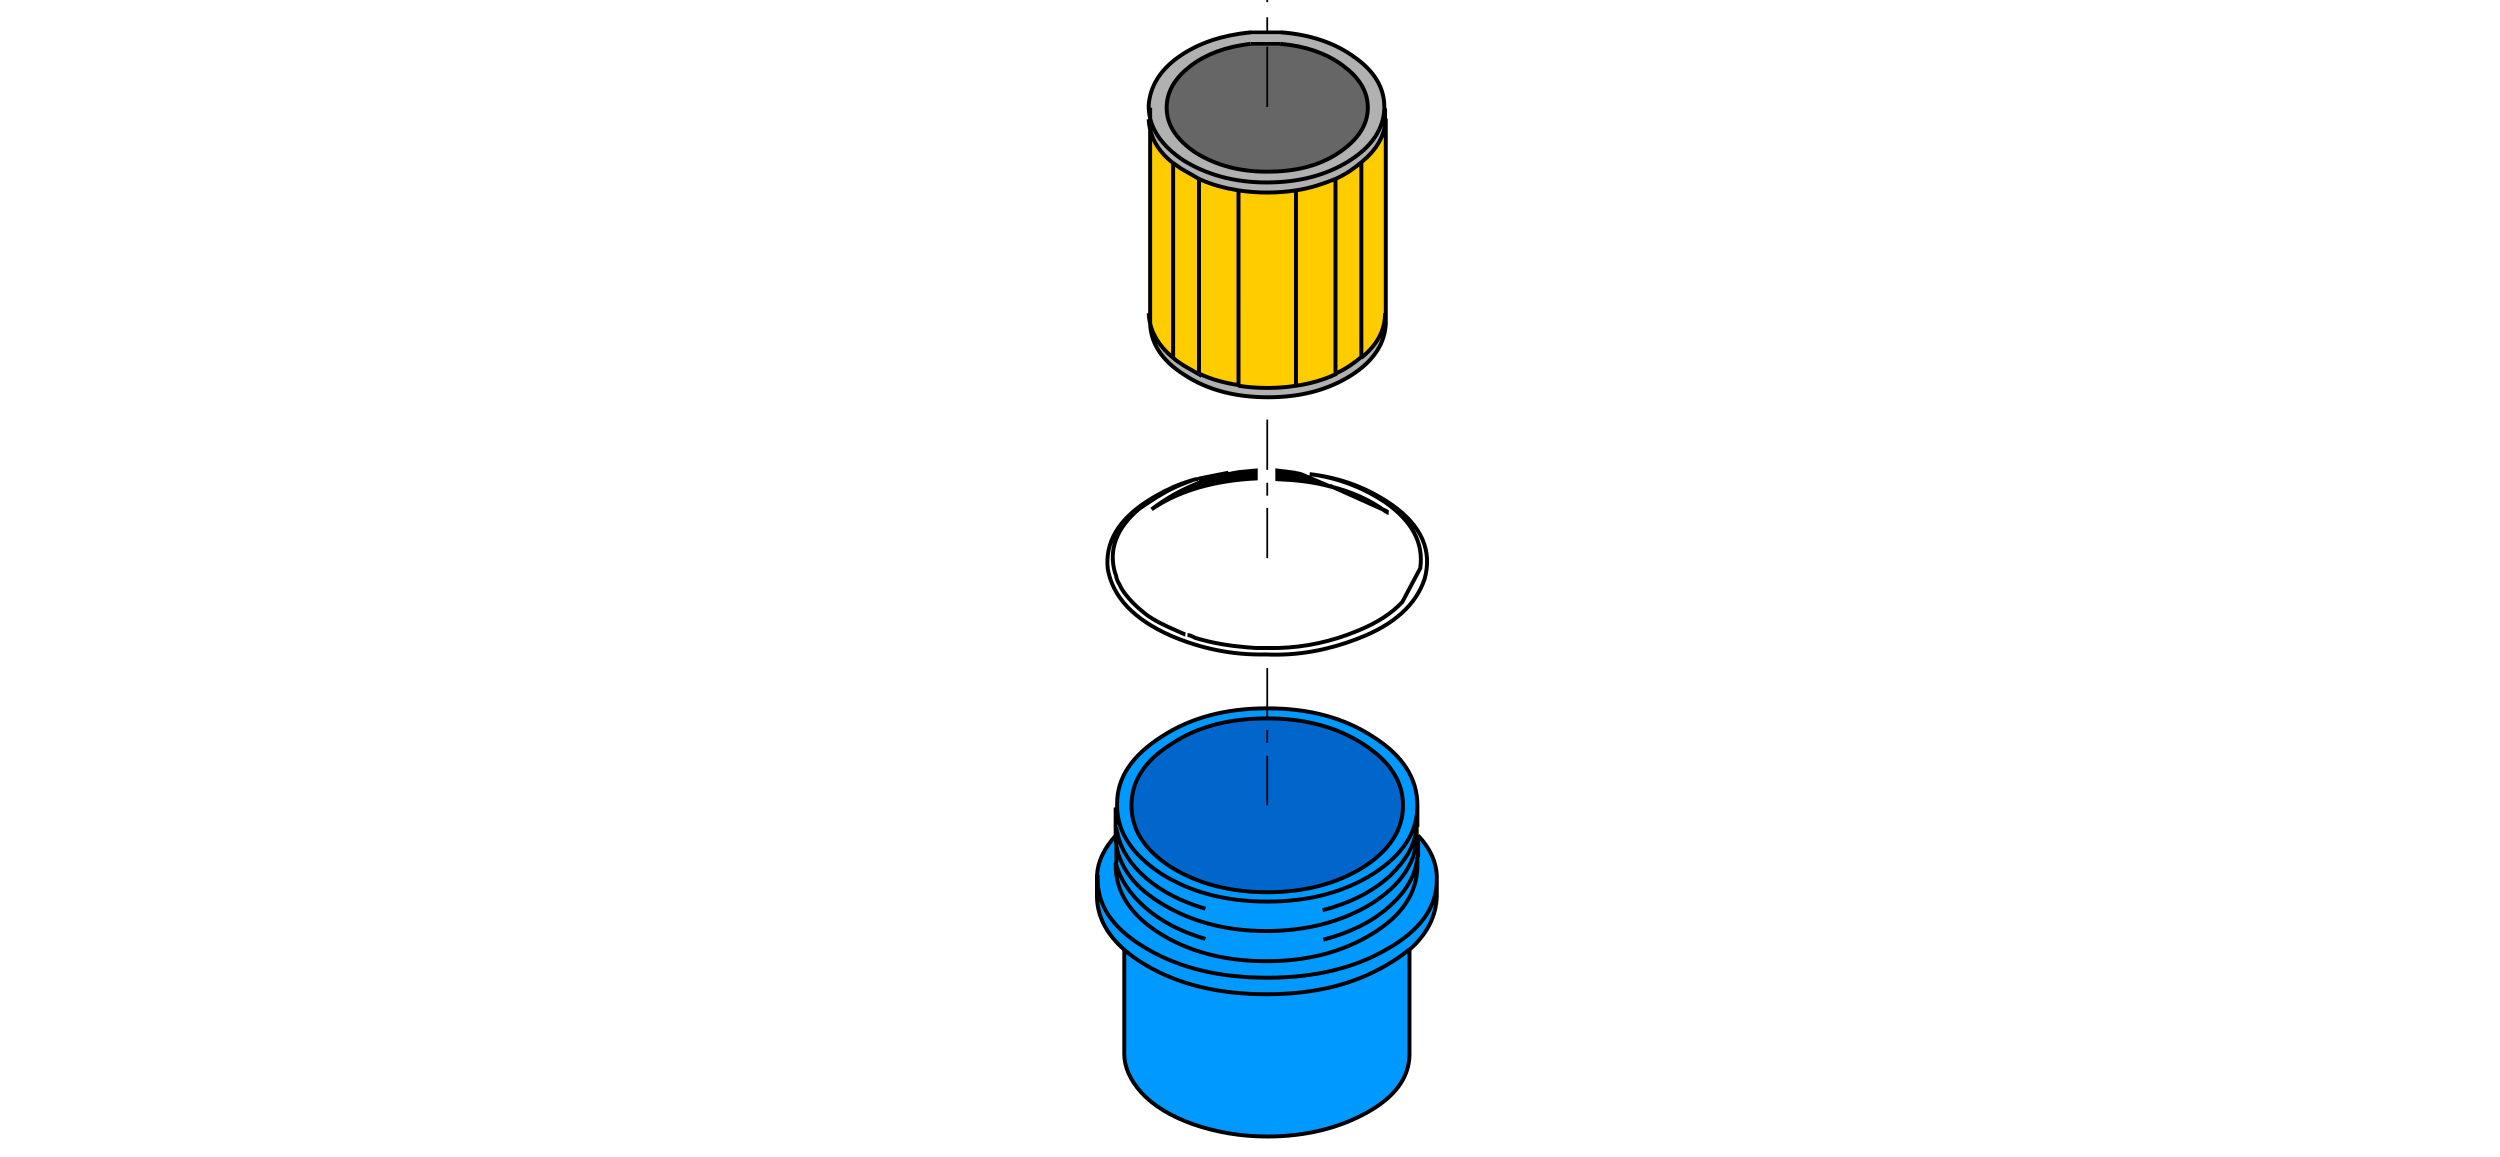 <?xml version="1.0" encoding="utf-8"?>
<!-- Generator: Adobe Illustrator 24.1.2, SVG Export Plug-In . SVG Version: 6.00 Build 0)  -->
<svg version="1.1" id="Ebene_1" xmlns="http://www.w3.org/2000/svg" xmlns:xlink="http://www.w3.org/1999/xlink" x="0px" y="0px"
	 viewBox="0 0 348 161" style="enable-background:new 0 0 348 161;" xml:space="preserve">
<style type="text/css">
	.st0{fill:#0099FF;}
	.st1{fill:#0066CC;}
	.st2{fill:#FFCC00;}
	.st3{fill:#B1B1B1;}
	.st4{fill:#666666;}
	.st5{fill:none;stroke:#000000;stroke-width:0.25;stroke-miterlimit:5;}
	.st6{fill:none;stroke:#000000;stroke-width:0.55;stroke-miterlimit:5;}
	.st7{fill:none;stroke:#000000;stroke-width:0.5;stroke-miterlimit:5;}
</style>
<path class="st0" d="M166.1,156.5c3.2,1.1,6.6,1.7,10.3,1.7c5.5,0,10.2-1.1,14-3.4c3.9-2.3,5.8-5,5.8-8.1v-14.5
	c-0.9,0.8-2,1.5-3.2,2.2c-4.6,2.6-10.1,4-16.6,4c-6.5,0-12.1-1.3-16.7-4c-1.2-0.7-2.2-1.4-3.1-2.2v14.5c0,1.9,0.8,3.7,2.3,5.3
	C160.5,153.9,163,155.4,166.1,156.5 M152.7,122.4c0,0.1,0,0.2,0,0.2l0-0.9C152.8,122,152.7,122.2,152.7,122.4 M155.4,116.2
	L155.4,116.2L155.4,116.2C155.4,116.2,155.4,116.2,155.4,116.2 M200,124.8l0-2.3c0,3.8-2.3,6.9-6.9,9.6c-4.6,2.7-10.2,4-16.7,4
	c-6.5,0-12.1-1.3-16.7-4c-4.5-2.6-6.8-5.7-6.9-9.4l0,2c0,2.8,1.3,5.3,3.8,7.5c0.9,0.8,1.9,1.5,3.1,2.2c4.6,2.7,10.2,4,16.7,4
	c6.5,0,12-1.3,16.6-4c1.2-0.7,2.3-1.4,3.2-2.2C198.7,130,200,127.6,200,124.8 M197.4,119.3c-0.2,2.4-1.5,4.7-3.7,6.7
	c-2.4,2.2-5.5,3.8-9.4,4.8c3.9-1,7-2.6,9.4-4.8C195.9,124,197.1,121.7,197.4,119.3v-2.8c-0.1,3.6-2.2,6.7-6.3,9.3
	c-4.1,2.6-9,3.8-14.7,3.8c-5.8,0-10.7-1.3-14.8-4c-4-2.6-6.1-5.6-6.1-9.2v3.6c0.6,2.3,1.9,4.4,4.2,6.3c2.2,1.9,4.9,3.3,8.3,4.3
	c-3.4-1-6.1-2.4-8.3-4.3c-2.2-1.9-3.6-4-4.2-6.3l0,0.3c0,3.7,2,6.9,6.1,9.5c4.1,2.6,9.1,3.9,14.9,3.9c5.7,0,10.6-1.3,14.7-3.8
	c4.1-2.5,6.2-5.6,6.3-9.3L197.4,119.3 M197.4,112.4c0-0.1,0-0.2,0-0.3c0-3.7-2-6.9-6.1-9.5c-4.1-2.6-9.1-4-14.8-4v1.3
	c5.2,0,9.7,1.2,13.4,3.6c3.7,2.4,5.5,5.2,5.5,8.5c0,3.4-1.8,6.2-5.5,8.6c-3.7,2.3-8.2,3.5-13.4,3.5c-5.2,0-9.7-1.2-13.4-3.5
	c-3.7-2.4-5.5-5.2-5.5-8.6c0-3.3,1.8-6.2,5.5-8.5c3.7-2.4,8.2-3.6,13.4-3.6v-1.3c-5.8,0-10.7,1.3-14.8,4c-4,2.6-6.1,5.6-6.1,9.3v0.5
	c0.1,3.6,2.2,6.6,6.1,9.2c4.1,2.6,9,3.9,14.8,3.9c5.8,0,10.7-1.3,14.8-3.9C195.2,119,197.3,115.9,197.4,112.4 M197.4,116.3v0.2v2.8
	l0,1.4c-0.1,3.6-2.2,6.7-6.3,9.3c-4.1,2.6-9,3.8-14.7,3.8c-5.8,0-10.8-1.3-14.9-3.9c-4.1-2.6-6.1-5.8-6.1-9.5l0-0.3v-3.6v-0.2v0
	c-1.6,1.8-2.5,3.6-2.6,5.6l0,0.9c0.1,3.7,2.4,6.8,6.9,9.4c4.6,2.7,10.2,4,16.7,4c6.5,0,12.1-1.3,16.7-4c4.6-2.6,6.9-5.8,6.9-9.6
	v-0.1c0-0.1,0-0.2,0-0.3C199.9,120.1,199,118.1,197.4,116.3 M197.4,116.5v-0.2v-1.2c-0.2,2.5-1.5,4.7-3.7,6.8
	c-2.4,2.2-5.5,3.8-9.4,4.8c3.9-1,7-2.6,9.4-4.8c2.2-2,3.4-4.3,3.7-6.8v-2.7c-0.1,3.6-2.2,6.6-6.1,9.2c-4.1,2.6-9,3.9-14.8,3.9
	c-5.8,0-10.7-1.3-14.8-3.9c-4-2.6-6-5.7-6.1-9.2v3.9c0,0,0.1-0.1,0.1-0.1l0.1-0.2c0.5,2.3,1.8,4.4,4,6.3c2.2,1.9,4.9,3.3,8.3,4.3
	c-3.4-1-6.1-2.4-8.3-4.3c-2.2-1.9-3.5-4-4-6.3l-0.1,0.2l-0.1,0.1v0.2c0.1,3.6,2.1,6.7,6.1,9.2c4.1,2.6,9.1,4,14.8,4
	c5.7,0,10.6-1.3,14.7-3.8C195.2,123.3,197.3,120.2,197.4,116.5 M192.9,71.2c-2.2-1.6-4.8-2.7-7.8-3.5L192.9,71.2 M156,81.4
	c-0.2-0.3-0.3-0.6-0.4-0.9c0,0.1,0.1,0.2,0.1,0.3C155.8,81,155.9,81.2,156,81.4 M169.2,66.2c-0.7,0.1-1.5,0.3-2.2,0.5l4-0.8
	L169.2,66.2z"/>
<path class="st1" d="M189.8,120.6c3.7-2.4,5.5-5.2,5.5-8.6c0-3.3-1.8-6.2-5.5-8.5c-3.7-2.4-8.2-3.6-13.4-3.6s-9.7,1.2-13.4,3.6
	c-3.7,2.4-5.5,5.2-5.5,8.5c0,3.4,1.8,6.2,5.5,8.6c3.7,2.3,8.2,3.5,13.4,3.5C181.6,124.1,186.1,123,189.8,120.6 M176.4,103.4v-1.8
	V103.4 M176.4,112.1v-6.9V112.1z"/>
<path d="M192.9,71.2c0.1,0,0.2,0.1,0.2,0.2c0,0-0.1-0.1-0.1-0.1L192.9,71.2 M177.8,65.5v1.2c2.6,0.1,5,0.5,7.3,1l-4-1.8
	c-0.3-0.1-0.6-0.1-0.9-0.2L177.8,65.5 M174.8,66.6v-1.2l-2.2,0.2c-4.5,0.7-8.6,2.4-12.3,5.2C164.1,68.4,168.9,66.9,174.8,66.6
	 M165.5,88.4c-0.1,0-0.1,0-0.2,0c0.2,0.1,0.5,0.2,0.7,0.2C165.8,88.5,165.7,88.4,165.5,88.4 M166.5,66.8l0.3,0l0.2-0.1
	c0.7-0.2,1.4-0.3,2.2-0.5l1.8-0.3C169.4,66,167.9,66.3,166.5,66.8 M165.4,67.2c0.5-0.2,0.9-0.3,1.4-0.4l-0.3,0l-0.4,0.1
	C165.8,67,165.6,67.1,165.4,67.2z"/>
<path class="st2" d="M185.9,25c-1.7,0.8-3.5,1.3-5.5,1.6l0,27.1c2-0.3,3.8-0.9,5.5-1.6L185.9,25 M164.8,23.8c-0.5-0.3-1-0.7-1.5-1
	v27c0.4,0.4,0.9,0.7,1.5,1.1c0.7,0.4,1.4,0.8,2.1,1.2V25C166.1,24.6,165.4,24.2,164.8,23.8 M163.3,22.8c-2.2-1.8-3.3-3.8-3.4-6.1
	v26.9c0.1,2.3,1.2,4.4,3.4,6.2V22.8 M172.4,26.6c-2-0.3-3.8-0.8-5.5-1.6V52c1.7,0.8,3.5,1.3,5.5,1.6V26.6 M180.4,26.6
	c-1.3,0.2-2.6,0.3-4,0.3c-1.4,0-2.7-0.1-4-0.3v27.1c1.3,0.2,2.6,0.3,4,0.3c1.4,0,2.7-0.1,4-0.3L180.4,26.6 M192.8,16.6
	c-0.1,2.3-1.2,4.4-3.4,6.1l0,27.1c2.2-1.8,3.3-3.8,3.3-6.2V16.6 M187.9,23.9c-0.6,0.4-1.3,0.8-2,1.1l0,27.1c0.7-0.3,1.4-0.7,2-1.1
	c0.6-0.4,1.1-0.8,1.6-1.2l0-27.1C189,23.1,188.4,23.5,187.9,23.9z"/>
<path class="st3" d="M192.8,45.1v-1.5c-0.1,2.3-1.2,4.4-3.3,6.2c-0.5,0.4-1,0.8-1.6,1.2c-0.6,0.4-1.3,0.8-2,1.1
	c-1.7,0.8-3.5,1.3-5.5,1.6c-1.3,0.2-2.6,0.3-4,0.3c-1.4,0-2.7-0.1-4-0.3c-2-0.3-3.9-0.9-5.5-1.6c-0.7-0.3-1.4-0.7-2.1-1.2
	c-0.6-0.3-1.1-0.7-1.5-1.1c-2.2-1.8-3.3-3.9-3.4-6.2v1.3c0,2.9,1.6,5.4,4.8,7.4c3.2,2,7.1,3.1,11.6,3.1c4.5,0,8.3-1,11.5-3
	C191.1,50.4,192.7,48,192.8,45.1 M192.8,15.1c-0.1,2.8-1.8,5.3-4.9,7.3c-3.2,2-7,3-11.5,3c-4.5,0-8.4-1-11.6-3.1
	c-3.2-2-4.8-4.4-4.8-7.3v1.6c0.1,2.3,1.2,4.4,3.4,6.1c0.5,0.3,0.9,0.7,1.5,1c0.7,0.4,1.4,0.8,2.1,1.2c1.7,0.8,3.6,1.3,5.5,1.6
	c1.3,0.2,2.6,0.3,4,0.3c1.4,0,2.7-0.1,4-0.3c2-0.3,3.8-0.9,5.5-1.6c0.7-0.3,1.4-0.7,2-1.1c0.6-0.4,1.1-0.8,1.6-1.2
	c2.2-1.8,3.3-3.8,3.4-6.1V15.1 M178.4,4.5l-2.1,0h-2.3c-4,0.4-7.3,1.5-10,3.4c-2.7,1.9-4,4.2-4.2,6.7v0.4c0.1,2.8,1.7,5.2,4.8,7.3
	c3.2,2,7.1,3.1,11.6,3.1c4.5,0,8.3-1,11.5-3c3.2-2,4.8-4.5,4.9-7.3v-0.2c0-2.7-1.4-5-4.1-6.9C186,6,182.5,4.8,178.4,4.5 M174.1,6.1
	h4.1c3.5,0.3,6.4,1.3,8.7,3c2.3,1.7,3.5,3.6,3.5,5.9c0,2.4-1.4,4.5-4.1,6.3c-2.7,1.8-6,2.6-9.9,2.6c-3.9,0-7.1-0.9-9.9-2.6
	c-2.7-1.8-4.1-3.9-4.1-6.3c0-2.2,1.1-4.1,3.3-5.8C167.9,7.5,170.8,6.4,174.1,6.1z"/>
<path class="st4" d="M178.2,6.1h-4.1c-3.4,0.4-6.2,1.4-8.4,3.1c-2.2,1.6-3.3,3.6-3.3,5.8c0,2.4,1.4,4.5,4.1,6.3
	c2.7,1.8,6,2.6,9.9,2.6c3.9,0,7.2-0.9,9.9-2.6c2.7-1.8,4.1-3.9,4.1-6.3c0-2.2-1.2-4.2-3.5-5.9C184.6,7.4,181.7,6.4,178.2,6.1
	 M176.4,14.9V6.5V14.9z"/>
<path id="Layer4_5_1_STROKES" class="st5" d="M176.4,0.3v-5.1 M176.4,4.5V2.4 M176.4,65.4v-7 M176.4,77.7v-7 M176.4,69v-1.8
	 M176.4,14.9V6.5 M176.4,100v-1.3 M176.4,103.4v-1.8 M176.4,98.6V93 M176.4,112.1v-6.9"/>
<path id="Layer4_5_2_STROKES" class="st6" d="M174.1,4.5c-4,0.4-7.3,1.5-10,3.4c-2.7,1.9-4,4.2-4.2,6.7v0.4c0.1,2.8,1.7,5.2,4.8,7.3
	c3.2,2,7.1,3.1,11.6,3.1c4.5,0,8.3-1,11.5-3c3.2-2,4.8-4.5,4.9-7.3v-0.2c0-2.7-1.4-5-4.1-6.9c-2.7-2-6.2-3.2-10.3-3.5 M178.2,6.1
	c3.5,0.3,6.4,1.3,8.7,3c2.3,1.7,3.5,3.6,3.5,5.9c0,2.4-1.4,4.5-4.1,6.3c-2.7,1.8-6,2.6-9.9,2.6c-3.9,0-7.1-0.9-9.9-2.6
	c-2.7-1.8-4.1-3.9-4.1-6.3c0-2.2,1.1-4.1,3.3-5.8c2.2-1.7,5-2.7,8.4-3.1 M192.8,16.6v-1.5 M159.9,16.6c0.1,2.3,1.2,4.4,3.4,6.1
	c0.5,0.3,0.9,0.7,1.5,1c0.7,0.4,1.4,0.8,2.1,1.2c1.7,0.8,3.6,1.3,5.5,1.6c1.3,0.2,2.6,0.3,4,0.3c1.4,0,2.7-0.1,4-0.3
	c2-0.3,3.8-0.9,5.5-1.6c0.7-0.3,1.4-0.7,2-1.1c0.6-0.4,1.1-0.8,1.6-1.2c2.2-1.8,3.3-3.8,3.4-6.1v27v1.5c-0.1,2.8-1.7,5.3-4.9,7.3
	c-3.2,2-7,3-11.5,3c-4.5,0-8.4-1-11.6-3.1c-3.2-2-4.8-4.5-4.8-7.4v-1.3V16.6v-1.6 M172.4,53.7c1.3,0.2,2.6,0.3,4,0.3
	c1.4,0,2.7-0.1,4-0.3l0-27.1 M166.9,52c1.7,0.8,3.5,1.3,5.5,1.6V26.6 M166.8,66.7l-0.3,0l-0.4,0.1c-0.3,0.1-0.5,0.2-0.8,0.3
	l-0.5,0.2c-1.8,0.7-3.4,1.6-5,2.7c-0.2,0.1-0.4,0.3-0.6,0.4l-0.6,0.4c-3.2,2.7-4.3,5.7-3.4,8.9c0.1,0.2,0.2,0.5,0.2,0.7
	c0.1,0.3,0.2,0.6,0.4,0.9l0.3,0.6c0.8,1.3,2,2.5,3.4,3.6c1.2,0.9,2.7,1.6,4.3,2.3l0.9,0.4c0.1,0,0.2,0.1,0.2,0.1c0,0,0.1,0,0.1,0
	 M166,88.6l0.4,0.2c2.3,0.7,4.7,1.1,7.1,1.3l1.3,0.1c0.5,0,0.9,0,1.4,0h1c0.1,0,0.1,0,0.2,0h0.1c0,0,0.1,0,0.1,0c0,0,0.1,0,0.1,0
	c0,0,0.1,0,0.1,0h0.1c3.8-0.1,7.5-0.9,11.1-2.4c2.7-1.1,4.7-2.4,6.2-4l2.5-4.7c0.5-3.6-1.2-6.6-4.9-9.2c-3-2-6.5-3.4-10.5-3.9
	c4.4,0.5,8.2,2,11.5,4.3c4.1,2.9,5.6,6.4,4.5,10.3c-1.2,3.6-4.3,6.4-9.3,8.3c-4.1,1.6-8.4,2.4-12.8,2.2c-4.6,0.1-9-0.8-13.2-2.6
	c-5.2-2.3-8.1-5.4-8.8-9.3c-0.4-3.7,1.5-6.9,5.6-9.5c0.6-0.4,1.3-0.8,1.9-1.1c0.3-0.2,0.5-0.3,0.8-0.4c1.1-0.6,2.3-1,3.6-1.4
	 M166.8,66.7l0.2-0.1l4-0.8 M174.8,66.6c-5.8,0.3-10.7,1.7-14.5,4.3c3.7-2.8,7.8-4.5,12.3-5.2l2.2-0.2V66.6z M185.1,67.7
	c-2.2-0.6-4.7-0.9-7.3-1v-1.2l2.4,0.3c0.3,0.1,0.6,0.1,0.9,0.2L185.1,67.7c3,0.7,5.6,1.9,7.8,3.5l0.1,0c0,0,0.1,0.1,0.1,0.1l0,0h0
	l0,0c0,0,0.1,0.1,0.2,0.1 M163.3,49.8c0.4,0.4,0.9,0.7,1.5,1.1c0.7,0.4,1.4,0.8,2.1,1.2V25 M185.9,52c0.7-0.3,1.4-0.7,2-1.1
	c0.6-0.4,1.1-0.8,1.6-1.2l0-27.1 M193.2,71.3c-0.1-0.1-0.2-0.1-0.3-0.2l-7.8-3.5 M185.9,25l0,27.1c-1.7,0.8-3.5,1.3-5.5,1.6
	 M189.5,49.8c2.2-1.8,3.3-3.8,3.3-6.2 M163.3,22.8v27c-2.2-1.8-3.3-3.9-3.4-6.2 M167.8,126.5c-3.4-1-6.1-2.4-8.3-4.3
	c-2.2-1.9-3.5-4-4-6.3l-0.1,0.2l-0.1,0.1v0.2c0.1,3.6,2.1,6.7,6.1,9.2c4.1,2.6,9.1,4,14.8,4c5.7,0,10.6-1.3,14.7-3.8
	c4.1-2.6,6.2-5.7,6.3-9.3v-0.2v-1.2c-0.2,2.5-1.5,4.7-3.7,6.8c-2.4,2.2-5.5,3.8-9.4,4.8 M176.4,98.6c5.8,0,10.7,1.3,14.8,4
	c4.1,2.6,6.1,5.8,6.1,9.5c0,0.1,0,0.2,0,0.3v2.7 M167.8,130.7c-3.4-1-6.1-2.4-8.3-4.3c-2.2-1.9-3.6-4-4.2-6.3l0,0.3
	c0,3.7,2,6.9,6.1,9.5c4.1,2.6,9.1,3.9,14.9,3.9c5.7,0,10.6-1.3,14.7-3.8c4.1-2.5,6.2-5.6,6.3-9.3l0-1.4c-0.2,2.4-1.5,4.7-3.7,6.7
	c-2.4,2.2-5.5,3.8-9.4,4.8 M197.4,116.5v2.8 M176.4,100c5.2,0,9.7,1.2,13.4,3.6c3.7,2.4,5.5,5.2,5.5,8.5c0,3.4-1.8,6.2-5.5,8.6
	c-3.7,2.3-8.2,3.5-13.4,3.5c-5.2,0-9.7-1.2-13.4-3.5c-3.7-2.4-5.5-5.2-5.5-8.6c0-3.3,1.8-6.2,5.5-8.5
	C166.7,101.1,171.2,100,176.4,100z M176.4,98.6c-5.8,0-10.7,1.3-14.8,4c-4,2.6-6.1,5.6-6.1,9.3v0.5c0.1,3.6,2.2,6.6,6.1,9.2
	c4.1,2.6,9,3.9,14.8,3.9c5.8,0,10.7-1.3,14.8-3.9c4-2.6,6-5.6,6.1-9.2 M197.4,116.3c1.7,1.8,2.6,3.8,2.6,5.8c0,0.1,0,0.2,0,0.3v0.1
	l0,2.3c-0.1,2.7-1.3,5.2-3.8,7.4v14.5c0,3.2-1.9,5.9-5.8,8.1c-3.9,2.2-8.6,3.4-14,3.4c-3.7,0-7.1-0.6-10.3-1.7
	c-3.1-1.1-5.6-2.6-7.3-4.5c-1.5-1.7-2.3-3.5-2.3-5.3v-14.5c-2.5-2.2-3.8-4.7-3.8-7.5l0-2c0-0.1,0-0.2,0-0.2c0-0.2,0-0.4,0-0.6
	c0.1-2,1-3.8,2.6-5.6v-3.9 M155.5,116.1C155.4,116.2,155.4,116.2,155.5,116.1l-0.1,0.1 M152.8,121.8l0,0.9c0.1,3.7,2.4,6.8,6.9,9.4
	c4.6,2.7,10.2,4,16.7,4c6.5,0,12.1-1.3,16.7-4c4.6-2.6,6.9-5.8,6.9-9.6 M155.4,120.1v-3.6 M156.5,132.2c0.9,0.8,1.9,1.5,3.1,2.2
	c4.6,2.7,10.2,4,16.7,4c6.5,0,12-1.3,16.6-4c1.2-0.7,2.3-1.4,3.2-2.2 M166,88.6c-0.2-0.1-0.5-0.2-0.7-0.2"/>
<path id="Layer4_5_3_STROKES" class="st7" d="M178.4,4.5l-2.1,0h-2.3 M174.1,6.1h4.1"/>
</svg>
